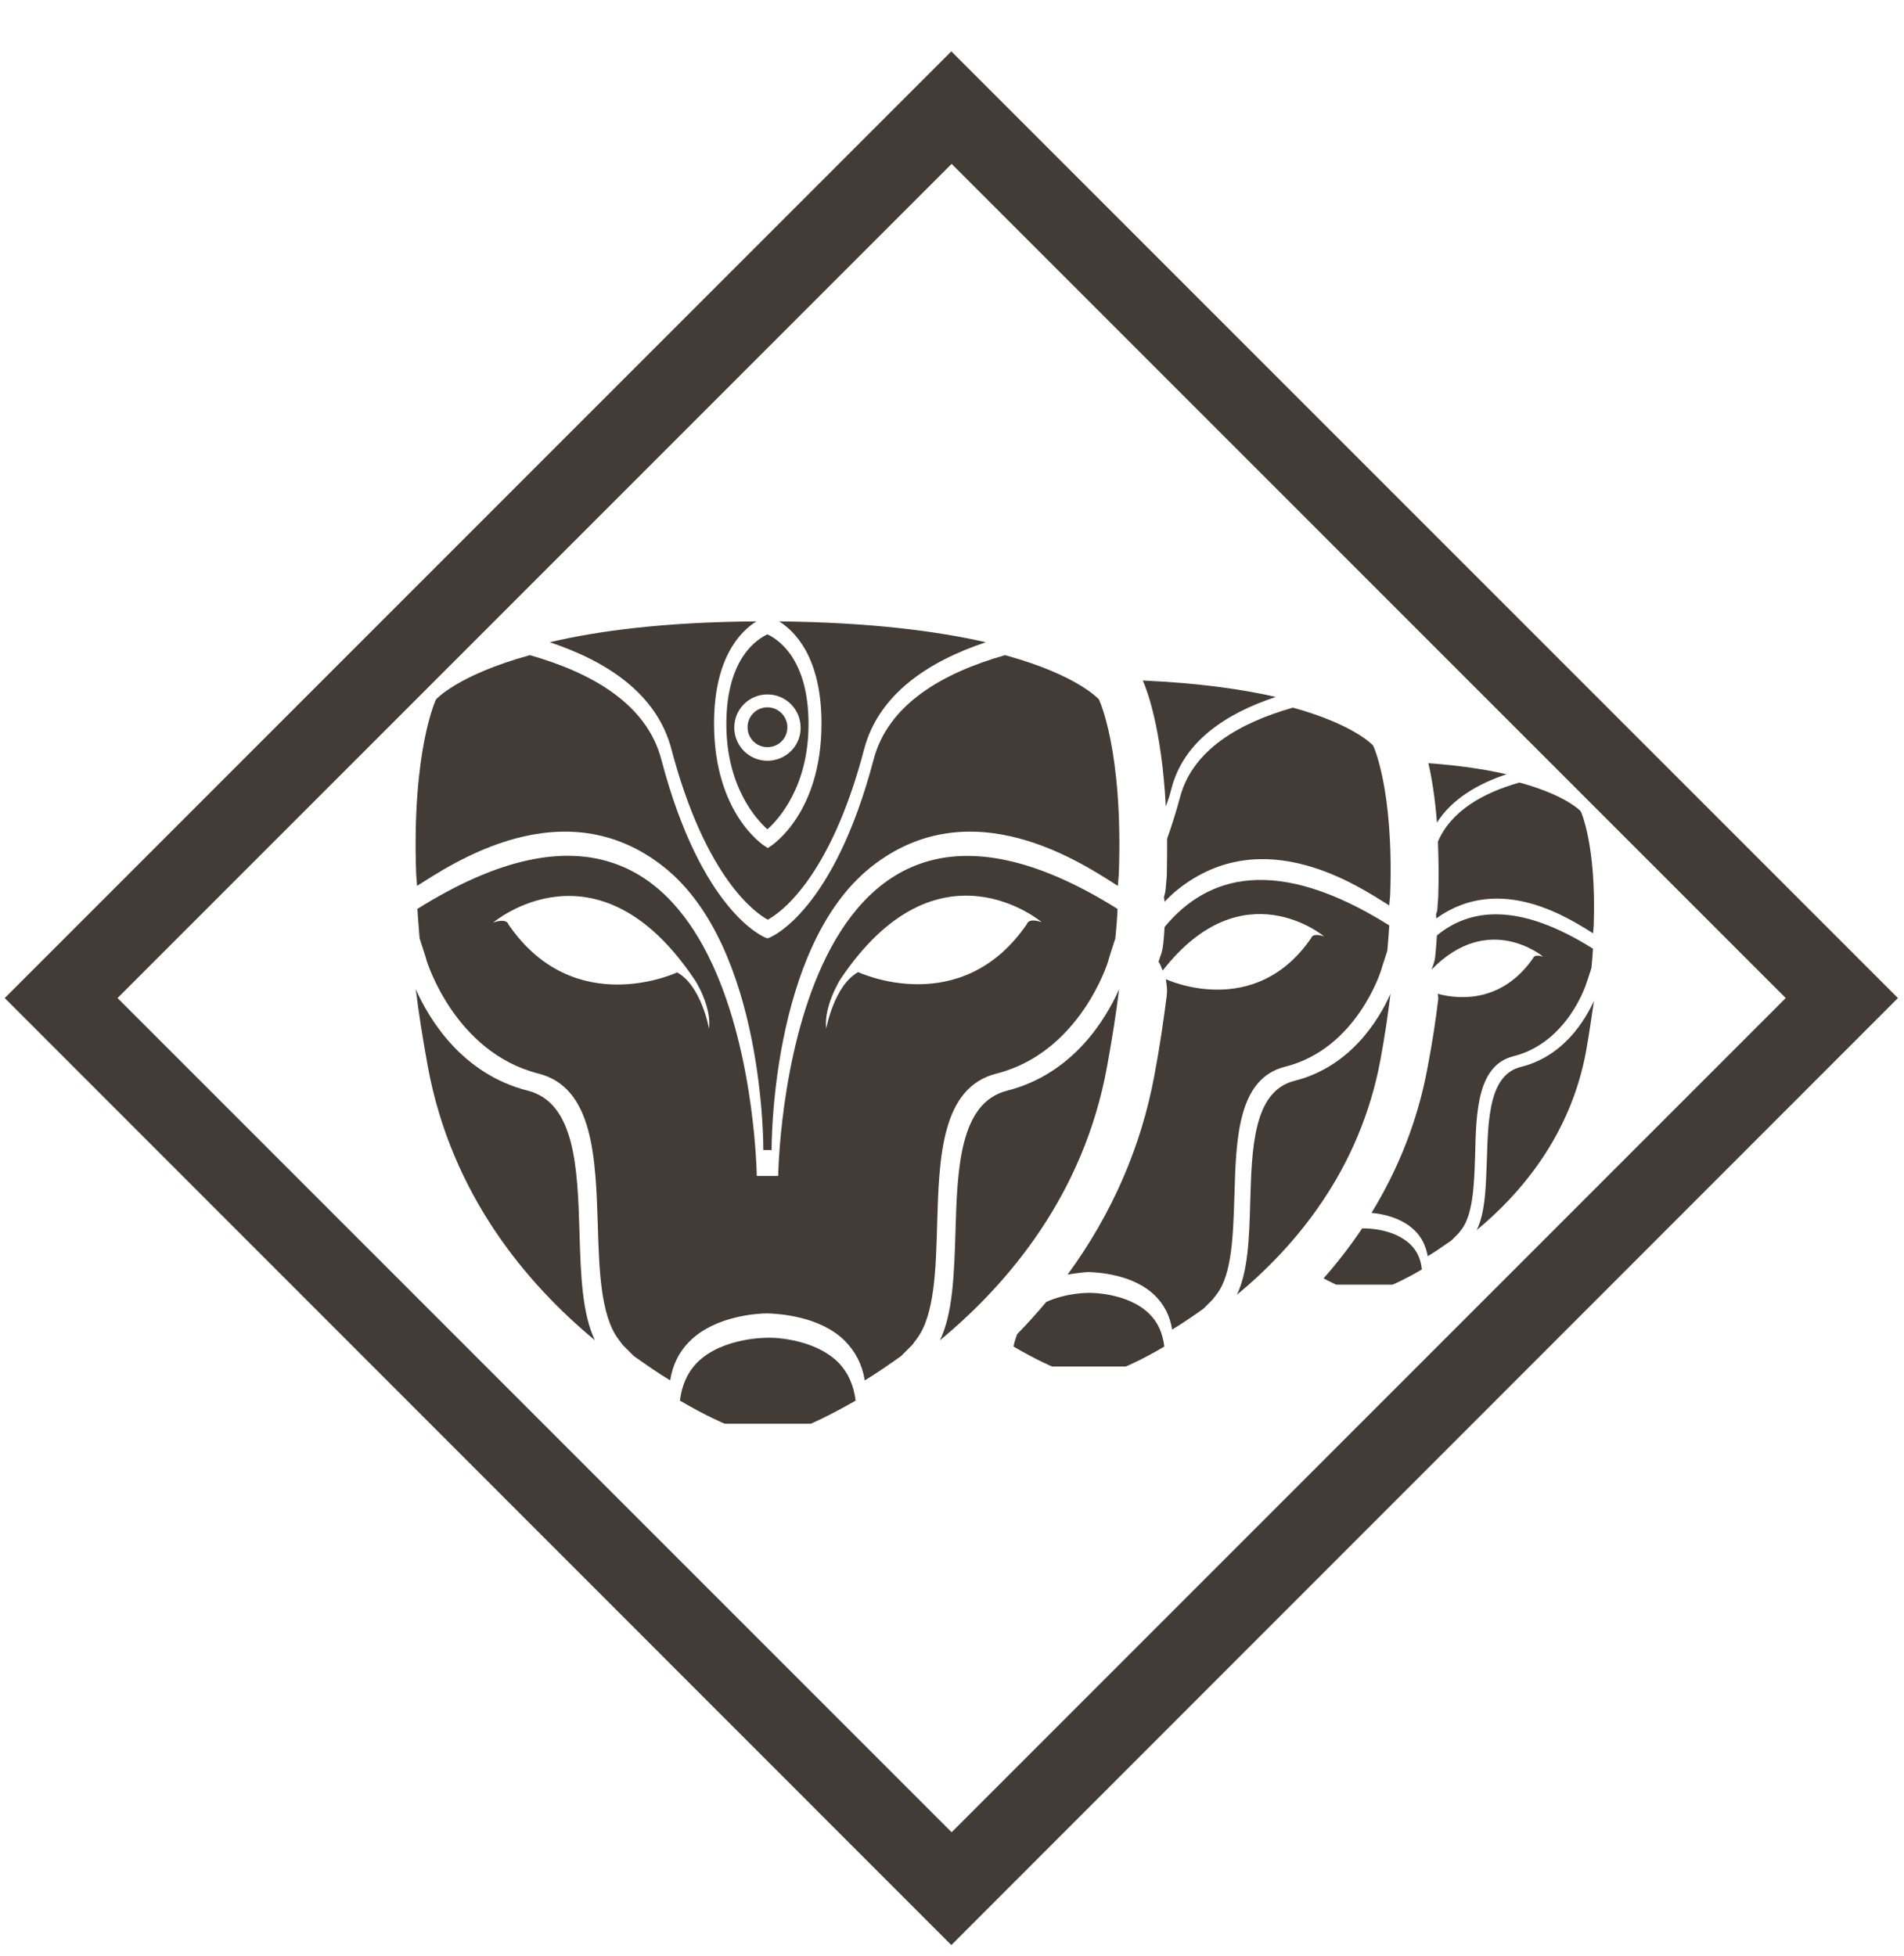 <svg width="37" height="38" viewBox="0 0 37 38" fill="none" xmlns="http://www.w3.org/2000/svg">
<path d="M25.155 21.001C24.356 21.204 24.326 22.303 24.295 23.365C24.277 24.059 24.252 24.709 24.037 25.158C25.167 24.224 26.425 22.745 26.825 20.596C26.911 20.135 26.972 19.712 27.021 19.312C26.8 19.804 26.254 20.725 25.155 21.001Z" fill="#433B36"/>
<path d="M22.766 15.316C23.005 14.402 23.828 13.861 24.792 13.542C24.153 13.395 23.3 13.272 22.207 13.223C22.281 13.382 22.575 14.144 22.655 15.672C22.698 15.55 22.735 15.445 22.766 15.316Z" fill="#433B36"/>
<path d="M22.65 17.293C22.644 17.342 22.631 17.385 22.619 17.434C22.625 17.459 22.625 17.489 22.631 17.52C22.711 17.44 22.791 17.36 22.883 17.287C24.559 15.948 26.432 17.244 26.997 17.593L27.015 17.391C27.089 15.328 26.684 14.487 26.684 14.487C26.684 14.487 26.328 14.082 25.124 13.75C24.087 14.045 23.178 14.567 22.932 15.488C22.852 15.788 22.767 16.052 22.68 16.298C22.68 16.525 22.68 16.759 22.674 17.016L22.65 17.293Z" fill="#433B36"/>
<path d="M19.697 26.165C20.145 26.429 20.446 26.552 20.446 26.552H21.159H21.877C21.877 26.552 22.178 26.429 22.626 26.165C22.595 25.907 22.503 25.692 22.331 25.526C21.908 25.109 21.165 25.121 21.165 25.121C21.165 25.121 20.729 25.115 20.33 25.299C20.152 25.514 19.961 25.723 19.765 25.925C19.74 25.999 19.709 26.079 19.697 26.165Z" fill="#433B36"/>
<path d="M24.976 20.726C26.37 20.376 26.837 18.859 26.843 18.841L26.855 18.798L26.96 18.472C26.972 18.3 26.99 18.141 26.997 17.981C24.792 16.6 23.454 17.017 22.631 18.012C22.625 18.116 22.619 18.215 22.607 18.325C22.6 18.392 22.588 18.46 22.57 18.521L22.514 18.687C22.551 18.736 22.57 18.804 22.594 18.859C24.148 16.864 25.732 18.196 25.732 18.196C25.498 18.116 25.48 18.227 25.48 18.227C24.381 19.829 22.668 19.031 22.668 19.031C22.662 19.031 22.662 19.037 22.656 19.043C22.674 19.135 22.686 19.234 22.674 19.338C22.613 19.817 22.539 20.333 22.435 20.885C22.177 22.285 21.606 23.593 20.746 24.766C20.93 24.735 21.09 24.717 21.157 24.717C21.329 24.723 22.023 24.759 22.441 25.171C22.625 25.349 22.735 25.57 22.778 25.834C22.963 25.724 23.171 25.582 23.386 25.429L23.57 25.245L23.65 25.14C23.945 24.747 23.963 23.986 23.988 23.243C24.019 22.119 24.055 20.953 24.976 20.726Z" fill="#433B36"/>
<path d="M11.561 26.042C11.31 25.52 11.285 24.759 11.261 23.948C11.224 22.708 11.181 21.425 10.254 21.192C8.97 20.866 8.332 19.792 8.08 19.221C8.135 19.681 8.215 20.178 8.313 20.719C8.774 23.224 10.241 24.949 11.561 26.042Z" fill="#433B36"/>
<path d="M18.266 26.042C18.517 25.52 18.542 24.759 18.567 23.948C18.603 22.708 18.646 21.425 19.573 21.192C20.857 20.866 21.495 19.792 21.747 19.221C21.692 19.681 21.612 20.178 21.514 20.719C21.059 23.224 19.586 24.949 18.266 26.042Z" fill="#433B36"/>
<path d="M15.141 12.074C15.436 12.258 15.964 12.762 15.964 14.057C15.964 15.801 15.006 16.421 14.969 16.446L14.92 16.477L14.871 16.446C14.828 16.421 13.876 15.801 13.876 14.057C13.876 12.762 14.404 12.258 14.699 12.074C12.918 12.086 11.617 12.258 10.684 12.479C11.807 12.854 12.765 13.486 13.047 14.555C13.723 17.115 14.724 17.766 14.92 17.87C15.117 17.766 16.123 17.115 16.793 14.555C17.075 13.492 18.033 12.854 19.157 12.479C18.217 12.265 16.922 12.093 15.141 12.074Z" fill="#433B36"/>
<path d="M21.355 13.59C21.355 13.59 20.944 13.117 19.531 12.73C18.322 13.074 17.26 13.682 16.977 14.757C16.203 17.698 15 18.201 14.951 18.22L14.914 18.232L14.877 18.22C14.828 18.201 13.625 17.698 12.851 14.757C12.569 13.682 11.507 13.074 10.297 12.73C8.891 13.117 8.473 13.59 8.473 13.59C8.473 13.59 8.001 14.572 8.087 16.979L8.105 17.213C8.762 16.801 10.948 15.291 12.906 16.85C14.865 18.41 14.834 22.346 14.834 22.346H14.914H14.994C14.994 22.346 14.963 18.416 16.922 16.85C18.881 15.291 21.066 16.801 21.723 17.213L21.742 16.979C21.828 14.566 21.355 13.59 21.355 13.59Z" fill="#433B36"/>
<path d="M16.283 26.466C15.786 25.981 14.926 25.987 14.92 25.994C14.914 25.994 14.054 25.981 13.557 26.466C13.36 26.663 13.25 26.915 13.213 27.215C13.735 27.522 14.085 27.664 14.085 27.664H14.92H15.755C15.755 27.664 16.105 27.516 16.627 27.215C16.59 26.915 16.479 26.663 16.283 26.466Z" fill="#433B36"/>
<path d="M15.123 22.849H14.914H14.706C14.706 22.849 14.595 13.596 8.111 17.661C8.124 17.839 8.136 18.035 8.154 18.232L8.277 18.613L8.289 18.662C8.296 18.68 8.836 20.448 10.463 20.86C11.531 21.13 11.574 22.487 11.617 23.801C11.642 24.66 11.672 25.551 12.01 26.011L12.102 26.134L12.317 26.349C12.569 26.527 12.808 26.693 13.023 26.822C13.072 26.515 13.201 26.257 13.416 26.048C13.907 25.569 14.718 25.52 14.914 25.52C15.117 25.526 15.927 25.569 16.412 26.048C16.621 26.257 16.756 26.515 16.805 26.822C17.02 26.693 17.26 26.527 17.511 26.349L17.726 26.134L17.818 26.011C18.162 25.551 18.187 24.66 18.211 23.801C18.248 22.487 18.291 21.13 19.366 20.86C20.993 20.448 21.539 18.68 21.539 18.662L21.552 18.613L21.674 18.232C21.693 18.035 21.711 17.839 21.717 17.661C15.234 13.602 15.123 22.849 15.123 22.849ZM13.778 19.988C13.778 19.988 13.631 19.153 13.158 18.895C13.158 18.895 11.163 19.834 9.88 17.962C9.88 17.962 9.861 17.833 9.585 17.925C9.585 17.925 11.611 16.206 13.502 19.042C13.502 19.036 13.834 19.552 13.778 19.988ZM19.955 17.956C18.672 19.828 16.676 18.889 16.676 18.889C16.204 19.153 16.056 19.988 16.056 19.988C16.001 19.558 16.326 19.036 16.326 19.036C18.218 16.2 20.244 17.919 20.244 17.919C19.974 17.827 19.955 17.956 19.955 17.956Z" fill="#433B36"/>
<path d="M14.913 12.326C14.729 12.412 14.115 12.774 14.115 14.07C14.115 15.279 14.692 15.918 14.913 16.114C15.134 15.918 15.712 15.279 15.712 14.07C15.712 12.78 15.098 12.412 14.913 12.326ZM14.913 14.782C14.557 14.782 14.269 14.493 14.269 14.137C14.269 13.781 14.557 13.493 14.913 13.493C15.27 13.493 15.558 13.781 15.558 14.137C15.564 14.493 15.27 14.782 14.913 14.782Z" fill="#433B36"/>
<path d="M15.301 14.131C15.301 14.346 15.129 14.518 14.914 14.518C14.699 14.518 14.527 14.346 14.527 14.131C14.527 13.916 14.699 13.744 14.914 13.744C15.129 13.744 15.301 13.922 15.301 14.131Z" fill="#433B36"/>
<path d="M29.551 20.732C28.943 20.886 28.918 21.727 28.894 22.538C28.875 23.066 28.863 23.563 28.697 23.901C29.557 23.188 30.521 22.059 30.822 20.425C30.883 20.076 30.932 19.75 30.975 19.449C30.803 19.818 30.392 20.524 29.551 20.732Z" fill="#433B36"/>
<path d="M29.274 15.045C28.881 14.953 28.372 14.873 27.758 14.83C27.825 15.125 27.887 15.499 27.924 15.984C28.206 15.536 28.703 15.235 29.274 15.045Z" fill="#433B36"/>
<path d="M27.949 17.428L27.931 17.673C27.931 17.71 27.912 17.741 27.906 17.771C27.912 17.796 27.906 17.821 27.912 17.845C29.165 16.943 30.534 17.876 30.958 18.134L30.97 17.98C31.025 16.409 30.718 15.764 30.718 15.764C30.718 15.764 30.448 15.457 29.527 15.205C28.809 15.408 28.195 15.764 27.943 16.353C27.955 16.679 27.962 17.023 27.949 17.428Z" fill="#433B36"/>
<path d="M25.966 24.962H26.513H27.059C27.059 24.962 27.286 24.87 27.63 24.667C27.612 24.471 27.538 24.305 27.409 24.182C27.084 23.863 26.525 23.869 26.519 23.869C26.519 23.869 26.488 23.869 26.47 23.869C26.243 24.207 25.997 24.526 25.721 24.839C25.868 24.919 25.966 24.962 25.966 24.962Z" fill="#433B36"/>
<path d="M29.415 20.522C30.477 20.252 30.834 19.098 30.834 19.085L30.846 19.055L30.926 18.809C30.938 18.68 30.95 18.551 30.956 18.434C29.514 17.526 28.562 17.649 27.923 18.177C27.917 18.299 27.905 18.428 27.893 18.557C27.887 18.625 27.874 18.692 27.85 18.754L27.819 18.84C28.93 17.698 29.986 18.588 29.986 18.588C29.808 18.533 29.796 18.613 29.796 18.613C29.194 19.484 28.365 19.423 27.942 19.312C27.942 19.349 27.954 19.386 27.948 19.423C27.899 19.834 27.831 20.276 27.739 20.755C27.555 21.75 27.186 22.696 26.652 23.567C26.867 23.586 27.236 23.66 27.487 23.905C27.629 24.04 27.708 24.212 27.745 24.409C27.887 24.323 28.04 24.218 28.206 24.102L28.347 23.96L28.408 23.881C28.629 23.58 28.648 23.003 28.666 22.438C28.685 21.584 28.715 20.694 29.415 20.522Z" fill="#433B36"/>
<path d="M18.487 37.794L0.092 19.393L18.487 0.998L36.882 19.393L18.487 37.794ZM2.284 19.393L18.493 35.602L34.702 19.393L18.493 3.184L2.284 19.393Z" fill="#433B36"/>
</svg>
